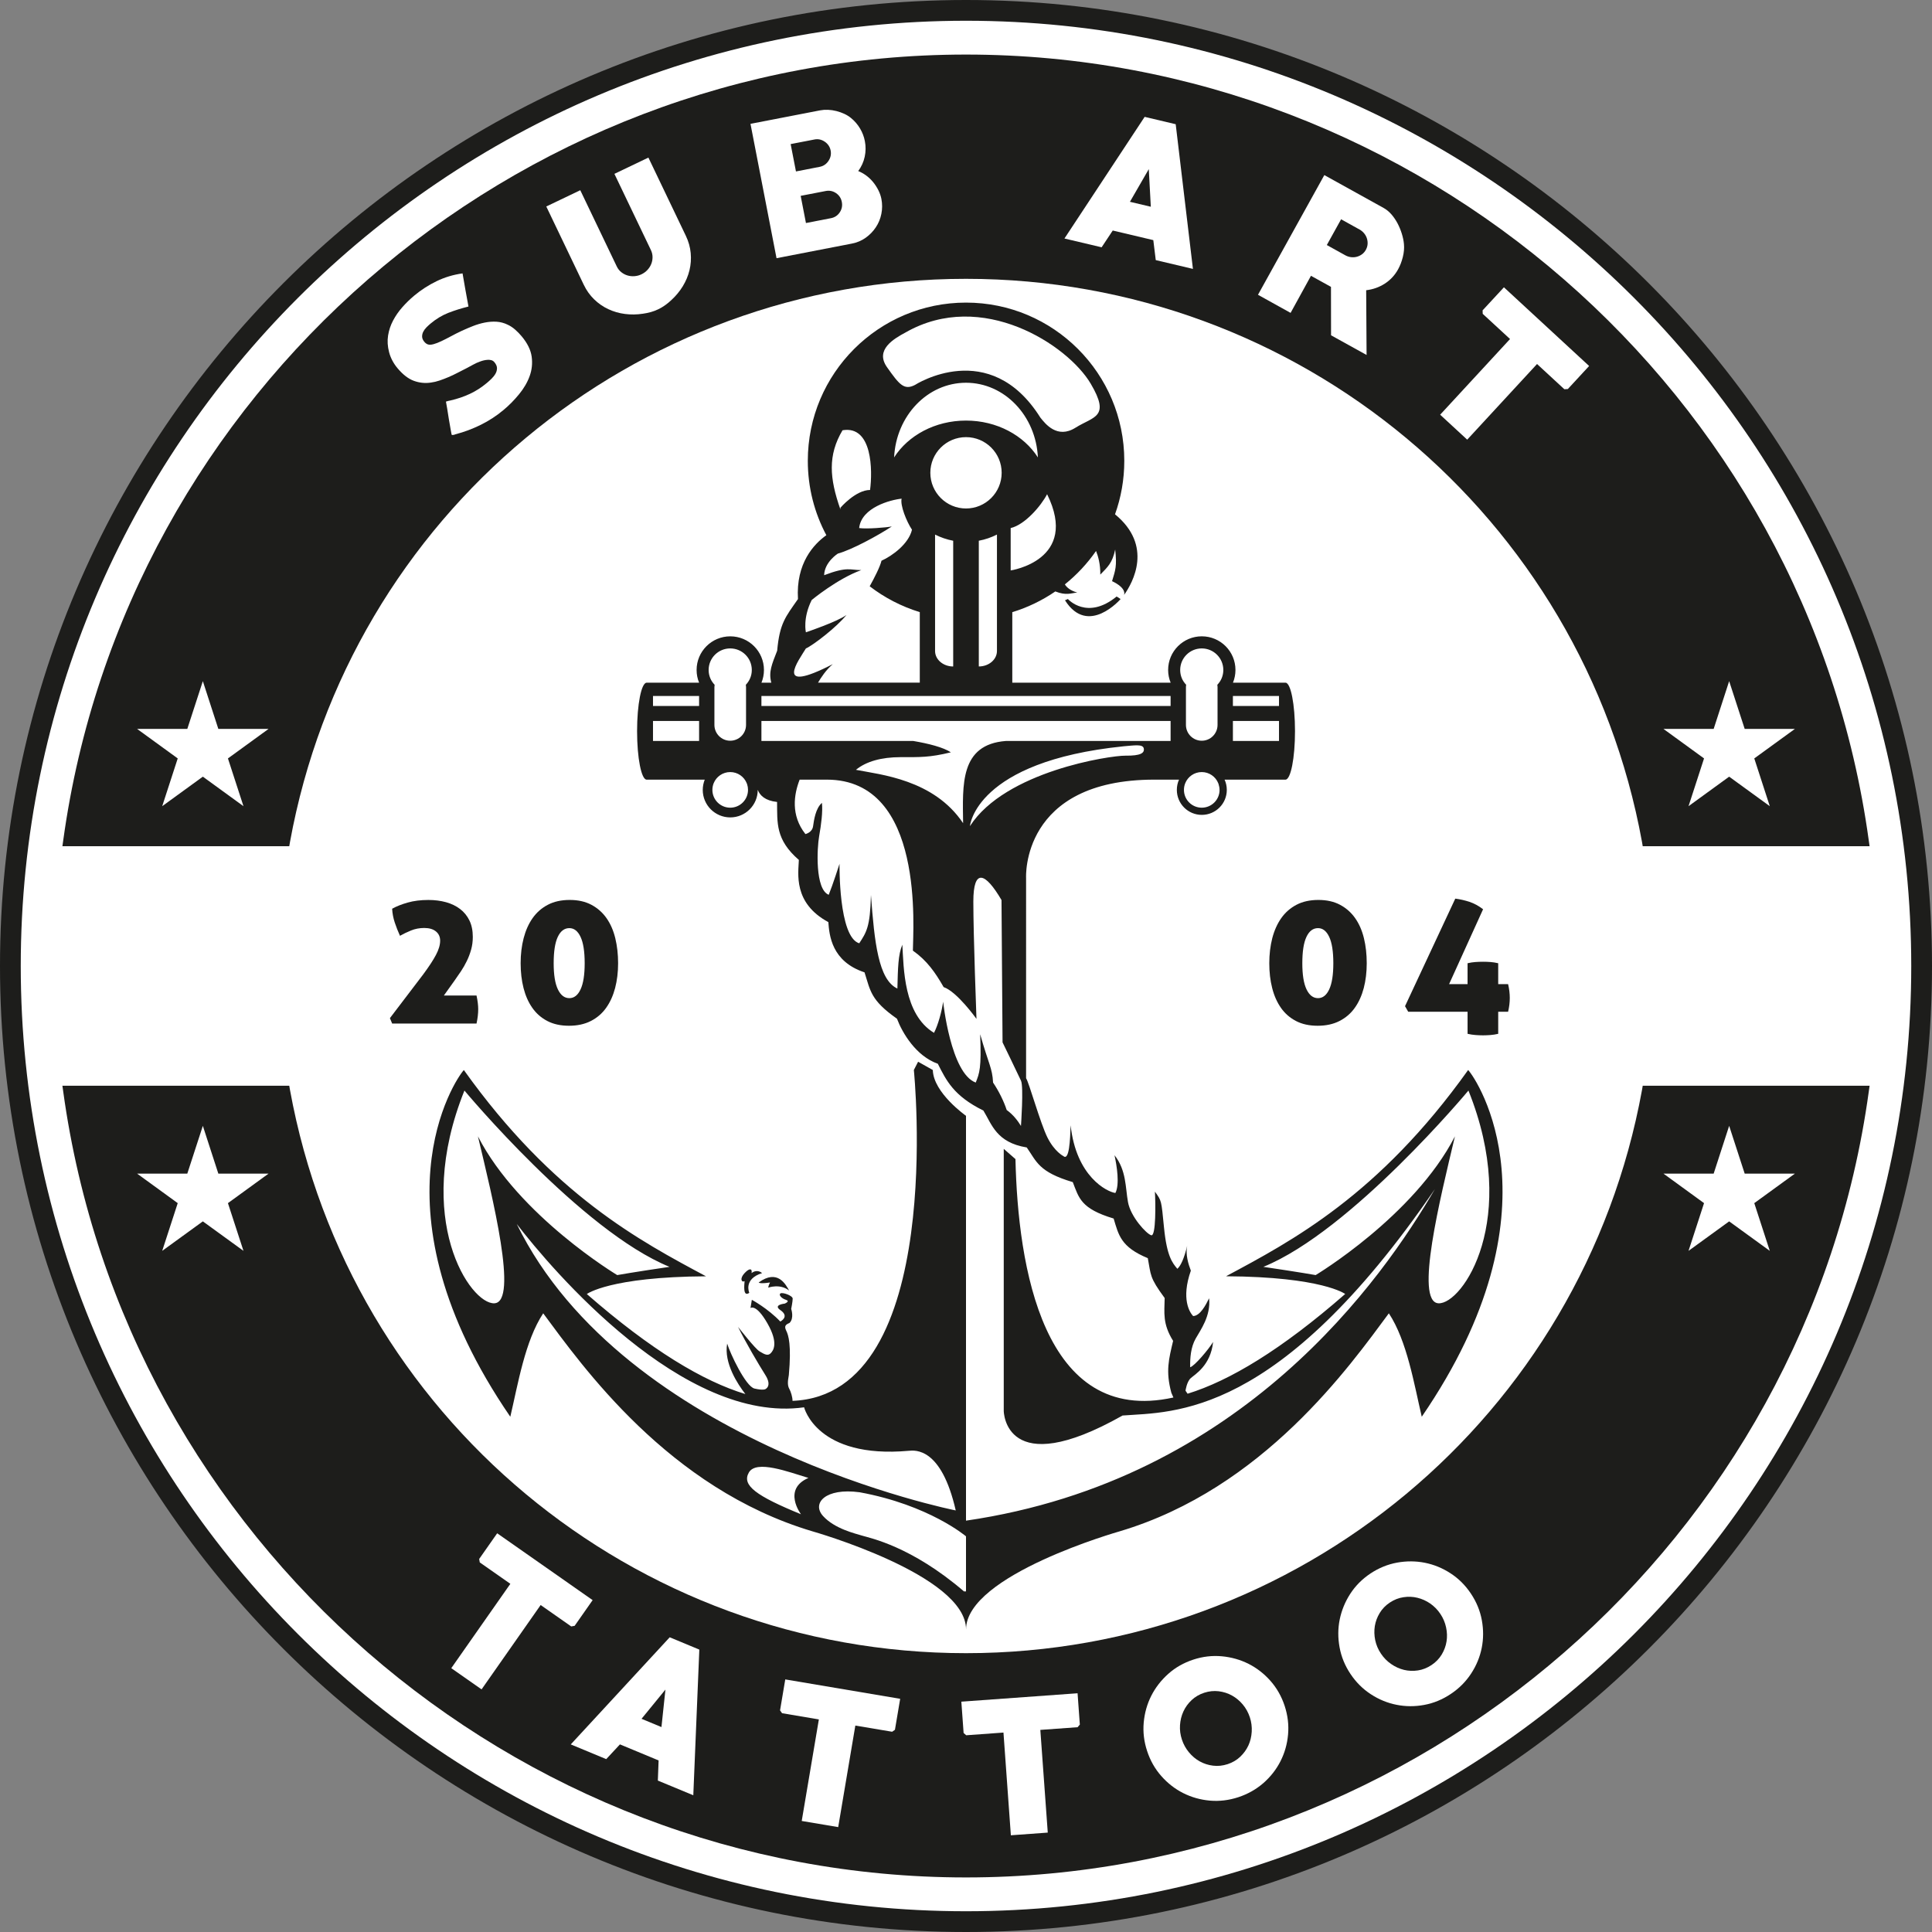 <?xml version="1.0" encoding="utf-8"?>
<!-- Generator: Adobe Illustrator 15.1.0, SVG Export Plug-In . SVG Version: 6.00 Build 0)  -->
<!DOCTYPE svg PUBLIC "-//W3C//DTD SVG 1.1//EN" "http://www.w3.org/Graphics/SVG/1.1/DTD/svg11.dtd">
<svg version="1.1" id="Layer_1" xmlns="http://www.w3.org/2000/svg" xmlns:xlink="http://www.w3.org/1999/xlink" x="0px" y="0px"
	 width="100px" height="100px" viewBox="0 0 100 100" enable-background="new 0 0 100 100" xml:space="preserve">
<rect x="0" y="0" width="100" height="100" fill="#808080" stroke="none"/>
<circle fill="#FFFFFF" cx="50" cy="50" r="49.463"/>
<path fill="none" stroke="#FFEC00" stroke-width="0.134" d="M39.219,40.88c-0.055-0.145-0.071-0.295-0.067-0.426
	C39.194,40.587,39.219,40.73,39.219,40.88z"/>
<path fill="#1D1D1B" d="M50,100C22.43,100,0,77.57,0,50C0,22.429,22.43,0,50,0c27.571,0,50,22.429,50,50C100,77.57,77.57,100,50,100
	z M50,1.074C23.022,1.074,1.074,23.021,1.074,50c0,26.979,21.948,48.926,48.926,48.926c26.979,0,48.926-21.947,48.926-48.926
	C98.926,23.021,76.979,1.074,50,1.074z"/>
<path fill="#1D1D1B" d="M96.77,56.198l-0.043,0.306C93.533,79.693,73.441,97.176,50,97.176c-23.441,0-43.532-17.482-46.727-40.672
	L3.23,56.198h11.742l0.038,0.22c3.081,16.893,17.793,29.15,34.99,29.15c17.191,0,31.908-12.258,34.99-29.15l0.037-0.22H96.77z"/>
<g>
	<path fill="#1D1D1B" d="M96.77,43.801H85.027L84.99,43.58C81.908,26.69,67.191,14.432,50,14.432
		c-17.197,0-31.914,12.258-34.99,29.148l-0.038,0.221H3.23l0.043-0.306C6.468,20.311,26.559,2.824,50,2.824
		c23.441,0,43.533,17.487,46.726,40.671L96.77,43.801z"/>
</g>
<polygon fill="#FFFFFF" points="89.501,35.256 90.305,37.728 92.904,37.728 90.801,39.256 91.604,41.728 89.501,40.2 87.398,41.728 
	88.201,39.256 86.1,37.728 88.699,37.728 "/>
<polygon fill="#FFFFFF" points="89.501,58.274 90.305,60.746 92.904,60.746 90.801,62.274 91.604,64.744 89.501,63.218 
	87.398,64.744 88.201,62.274 86.1,60.746 88.699,60.746 "/>
<g>
	<g>
		<g>
			<g>
				<path fill="#1D1D1B" d="M20.298,52.979l-0.116-0.281l1.72-2.26c0.296-0.399,0.517-0.736,0.662-1.01
					c0.145-0.274,0.218-0.52,0.218-0.739c0-0.2-0.073-0.359-0.218-0.478c-0.145-0.119-0.346-0.179-0.604-0.179
					c-0.245,0-0.474,0.043-0.686,0.13c-0.213,0.086-0.403,0.179-0.571,0.275c-0.103-0.225-0.193-0.454-0.27-0.686
					c-0.077-0.231-0.123-0.47-0.136-0.715c0.219-0.123,0.487-0.229,0.803-0.319c0.315-0.09,0.673-0.135,1.073-0.135
					c0.329,0,0.633,0.039,0.913,0.116c0.28,0.078,0.523,0.195,0.729,0.353c0.206,0.158,0.368,0.356,0.483,0.594
					c0.116,0.239,0.174,0.522,0.174,0.851c0,0.232-0.029,0.451-0.087,0.657c-0.058,0.207-0.132,0.403-0.223,0.589
					c-0.09,0.187-0.192,0.364-0.304,0.532c-0.113,0.167-0.224,0.328-0.333,0.483l-0.551,0.772h1.691
					c0.058,0.271,0.087,0.507,0.087,0.706c0,0.226-0.029,0.474-0.087,0.744H20.298z"/>
				<path fill="#1D1D1B" d="M29.489,46.581c0.432,0,0.806,0.083,1.121,0.251c0.315,0.168,0.577,0.398,0.783,0.691
					c0.206,0.293,0.357,0.64,0.454,1.039c0.097,0.4,0.146,0.831,0.146,1.295c0,0.463-0.052,0.892-0.155,1.285
					c-0.104,0.393-0.258,0.734-0.464,1.023c-0.206,0.291-0.47,0.518-0.792,0.682c-0.323,0.165-0.7,0.246-1.131,0.246
					c-0.432,0-0.806-0.081-1.121-0.246c-0.316-0.164-0.575-0.391-0.778-0.682c-0.203-0.289-0.354-0.631-0.454-1.023
					c-0.1-0.393-0.15-0.822-0.15-1.285c0-0.465,0.052-0.896,0.155-1.295c0.104-0.399,0.258-0.746,0.464-1.039
					c0.206-0.293,0.468-0.523,0.788-0.691C28.673,46.664,29.051,46.581,29.489,46.581z M29.47,48.04c-0.257,0-0.458,0.151-0.6,0.454
					c-0.142,0.303-0.212,0.757-0.212,1.363c0,0.599,0.072,1.049,0.218,1.353c0.145,0.303,0.343,0.454,0.594,0.454
					c0.245,0,0.438-0.151,0.58-0.454c0.142-0.303,0.213-0.754,0.213-1.353c0-0.606-0.071-1.06-0.213-1.363
					C29.908,48.191,29.715,48.04,29.47,48.04z"/>
			</g>
		</g>
		<g>
			<g>
				<path fill="#1D1D1B" d="M68.239,46.581c0.432,0,0.806,0.083,1.121,0.251c0.315,0.168,0.577,0.398,0.782,0.691
					c0.207,0.293,0.357,0.64,0.455,1.039c0.097,0.4,0.145,0.831,0.145,1.295c0,0.463-0.052,0.892-0.154,1.285
					c-0.104,0.393-0.258,0.734-0.464,1.023c-0.206,0.291-0.471,0.518-0.792,0.682c-0.323,0.165-0.699,0.246-1.131,0.246
					s-0.806-0.081-1.121-0.246c-0.316-0.164-0.576-0.391-0.779-0.682c-0.202-0.289-0.354-0.631-0.453-1.023
					c-0.101-0.393-0.15-0.822-0.15-1.285c0-0.465,0.053-0.896,0.154-1.295c0.104-0.399,0.259-0.746,0.465-1.039
					c0.206-0.293,0.469-0.523,0.787-0.691C67.424,46.664,67.801,46.581,68.239,46.581z M68.221,48.04
					c-0.258,0-0.458,0.151-0.6,0.454c-0.143,0.303-0.213,0.757-0.213,1.363c0,0.599,0.072,1.049,0.218,1.353
					c0.146,0.303,0.343,0.454,0.595,0.454c0.244,0,0.438-0.151,0.579-0.454c0.142-0.303,0.213-0.754,0.213-1.353
					c0-0.606-0.071-1.06-0.213-1.363C68.658,48.191,68.465,48.04,68.221,48.04z"/>
				<path fill="#1D1D1B" d="M78.059,50.939c0.059,0.251,0.087,0.49,0.087,0.715c0,0.226-0.028,0.464-0.087,0.715h-0.512v1.141
					c-0.137,0.032-0.27,0.053-0.402,0.063c-0.131,0.01-0.258,0.016-0.381,0.016c-0.129,0-0.26-0.006-0.392-0.016
					s-0.269-0.03-0.411-0.063v-1.141h-3.072l-0.165-0.289l2.601-5.567c0.25,0.032,0.497,0.088,0.738,0.168
					c0.242,0.081,0.476,0.208,0.701,0.382l-1.759,3.876h0.956v-1.082c0.143-0.033,0.279-0.054,0.411-0.063s0.263-0.014,0.392-0.014
					c0.123,0,0.25,0.004,0.381,0.014c0.133,0.01,0.266,0.031,0.402,0.063v1.082H78.059z"/>
			</g>
		</g>
	</g>
</g>
<g>
	<path fill="#FFFFFF" d="M26.061,21.222c-0.36,0.301-0.752,0.557-1.177,0.767c-0.425,0.209-0.863,0.374-1.314,0.491
		c-0.009,0.007-0.04,0.018-0.093,0.03c-0.056,0.008-0.088,0.007-0.096-0.002c-0.004-0.004-0.011-0.03-0.019-0.079
		c-0.009-0.048-0.02-0.108-0.033-0.18s-0.027-0.155-0.043-0.248c-0.016-0.094-0.032-0.188-0.05-0.285
		c-0.03-0.195-0.06-0.38-0.088-0.555c-0.029-0.174-0.05-0.299-0.066-0.374c0.08-0.027,0.161-0.047,0.243-0.061
		c0.355-0.083,0.686-0.195,0.994-0.339c0.309-0.143,0.603-0.333,0.884-0.568c0.079-0.066,0.16-0.14,0.244-0.222
		c0.083-0.083,0.151-0.168,0.202-0.259c0.05-0.089,0.075-0.184,0.075-0.283c-0.001-0.099-0.046-0.202-0.136-0.31
		c-0.043-0.051-0.095-0.085-0.156-0.102c-0.061-0.017-0.125-0.023-0.192-0.018c-0.067,0.004-0.133,0.014-0.2,0.029
		c-0.065,0.015-0.125,0.034-0.178,0.054c-0.129,0.044-0.251,0.099-0.369,0.165c-0.117,0.067-0.236,0.13-0.357,0.192
		c-0.161,0.08-0.318,0.16-0.47,0.24c-0.153,0.08-0.305,0.152-0.456,0.215c-0.156,0.067-0.309,0.125-0.459,0.176
		c-0.15,0.051-0.299,0.086-0.447,0.106c-0.3,0.045-0.594,0.015-0.882-0.09c-0.288-0.104-0.573-0.325-0.854-0.662
		c-0.098-0.117-0.184-0.245-0.259-0.386c-0.074-0.14-0.131-0.285-0.17-0.436c-0.079-0.3-0.096-0.587-0.052-0.863
		c0.044-0.275,0.131-0.535,0.261-0.778c0.129-0.244,0.289-0.473,0.478-0.687c0.189-0.214,0.393-0.413,0.609-0.594
		c0.355-0.297,0.743-0.548,1.161-0.751c0.419-0.203,0.867-0.338,1.346-0.404c0.05,0.294,0.1,0.581,0.15,0.861
		c0.05,0.281,0.102,0.565,0.156,0.854c-0.377,0.094-0.726,0.204-1.048,0.33c-0.322,0.127-0.628,0.312-0.918,0.556
		c-0.069,0.058-0.139,0.122-0.209,0.193s-0.126,0.147-0.167,0.229c-0.041,0.082-0.06,0.167-0.057,0.255s0.042,0.177,0.116,0.265
		c0.055,0.065,0.116,0.11,0.183,0.133c0.075,0.024,0.172,0.02,0.291-0.012s0.253-0.084,0.405-0.156
		c0.152-0.072,0.315-0.154,0.488-0.248c0.173-0.094,0.357-0.187,0.554-0.28c0.192-0.089,0.39-0.174,0.594-0.254
		c0.204-0.08,0.408-0.14,0.613-0.181c0.206-0.041,0.408-0.056,0.606-0.044c0.199,0.012,0.391,0.063,0.576,0.153
		c0.141,0.065,0.271,0.151,0.393,0.259c0.123,0.108,0.234,0.223,0.335,0.344c0.296,0.354,0.469,0.705,0.517,1.053
		c0.048,0.349,0.012,0.686-0.107,1.011c-0.119,0.327-0.302,0.638-0.547,0.935C26.62,20.708,26.352,20.979,26.061,21.222z"/>
	<path fill="#FFFFFF" d="M35.5,12.207c0.139,0.291,0.223,0.588,0.251,0.892c0.028,0.303,0.007,0.6-0.064,0.891
		c-0.071,0.291-0.187,0.567-0.348,0.83c-0.162,0.263-0.358,0.5-0.59,0.712c-0.101,0.096-0.208,0.185-0.323,0.266
		c-0.115,0.082-0.234,0.152-0.359,0.212c-0.125,0.06-0.253,0.108-0.386,0.145c-0.133,0.036-0.268,0.064-0.406,0.083
		c-0.311,0.048-0.62,0.052-0.925,0.013c-0.305-0.039-0.594-0.122-0.864-0.249c-0.271-0.126-0.516-0.296-0.734-0.509
		c-0.219-0.212-0.398-0.464-0.537-0.755l-1.939-4.05l1.759-0.842l1.888,3.943c0.058,0.121,0.135,0.22,0.233,0.298
		s0.205,0.135,0.322,0.17c0.117,0.035,0.238,0.048,0.363,0.038c0.126-0.009,0.246-0.041,0.36-0.096
		c0.119-0.057,0.222-0.132,0.308-0.224c0.086-0.091,0.152-0.194,0.198-0.307c0.046-0.113,0.069-0.232,0.069-0.357
		s-0.028-0.248-0.086-0.369l-1.888-3.943l1.759-0.842L35.5,12.207z"/>
	<path fill="#FFFFFF" d="M44.092,12.608l-3.899,0.756l-1.348-6.954l3.599-0.697c0.13-0.025,0.268-0.035,0.413-0.029
		c0.145,0.006,0.29,0.027,0.435,0.064c0.145,0.037,0.283,0.086,0.415,0.147c0.131,0.062,0.248,0.135,0.35,0.221
		c0.183,0.15,0.335,0.329,0.458,0.534c0.123,0.206,0.207,0.425,0.251,0.659c0.052,0.269,0.049,0.537-0.009,0.806
		c-0.058,0.269-0.17,0.515-0.335,0.739c0.146,0.059,0.286,0.137,0.418,0.235c0.132,0.098,0.25,0.212,0.355,0.34
		c0.104,0.128,0.194,0.268,0.27,0.417c0.075,0.149,0.126,0.299,0.156,0.449c0.051,0.263,0.05,0.521-0.002,0.776
		c-0.051,0.255-0.147,0.487-0.288,0.697c-0.14,0.21-0.315,0.39-0.525,0.539C44.596,12.457,44.358,12.557,44.092,12.608z
		 M42.156,7.22l-1.232,0.238l0.275,1.416l1.231-0.239c0.189-0.037,0.34-0.139,0.452-0.306c0.112-0.167,0.149-0.347,0.112-0.538
		c-0.037-0.191-0.139-0.343-0.305-0.457C42.522,7.221,42.345,7.183,42.156,7.22z M42.737,9.887l-1.294,0.25l0.273,1.407l1.294-0.251
		c0.194-0.038,0.347-0.138,0.456-0.302c0.109-0.164,0.145-0.344,0.106-0.542c-0.037-0.191-0.137-0.342-0.299-0.453
		C43.11,9.886,42.932,9.849,42.737,9.887z"/>
	<path fill="#FFFFFF" d="M59.822,13.463l-0.127-1.034l-2.1-0.497L57.02,12.8l-1.924-0.455l4.151-6.296l1.607,0.38l0.892,7.489
		L59.822,13.463z M59.461,8.754l-0.976,1.691l1.081,0.256L59.461,8.754z"/>
	<path fill="#FFFFFF" d="M68.895,17.355l-0.004-2.507l-1.035-0.573l-1.055,1.92l-1.688-0.937l3.434-6.195l3.071,1.702
		c0.147,0.082,0.281,0.193,0.404,0.333c0.121,0.141,0.227,0.297,0.318,0.469c0.09,0.172,0.163,0.35,0.219,0.534
		c0.057,0.185,0.094,0.361,0.109,0.53c0.02,0.213,0.001,0.437-0.058,0.672s-0.14,0.447-0.243,0.633
		c-0.17,0.309-0.4,0.557-0.69,0.744s-0.61,0.301-0.964,0.342l0.021,3.351L68.895,17.355z M70.37,11.88l-0.955-0.53l-0.739,1.333
		l0.955,0.53c0.096,0.052,0.193,0.085,0.297,0.097c0.104,0.013,0.203,0.006,0.301-0.02c0.097-0.026,0.186-0.069,0.266-0.127
		c0.082-0.059,0.148-0.136,0.201-0.231s0.082-0.193,0.09-0.292c0.008-0.1-0.004-0.197-0.033-0.293
		c-0.029-0.096-0.077-0.185-0.142-0.265C70.545,12,70.465,11.933,70.37,11.88z"/>
	<path fill="#FFFFFF" d="M80.97,20.146l-1.413-1.305l-3.615,3.916l-1.4-1.292l3.617-3.917l-1.414-1.304l-0.006-0.18l1.104-1.193
		l4.41,4.073l-1.103,1.193L80.97,20.146z"/>
</g>
<g>
	<g>
		<path fill="#FFFFFF" d="M29.566,84.184l-1.582-1.108l-3.058,4.366l-1.568-1.098l3.058-4.366l-1.583-1.108l-0.031-0.178l0.932-1.33
			l4.941,3.46l-0.932,1.331L29.566,84.184z"/>
		<path fill="#FFFFFF" d="M34.05,92.162l0.039-1.042l-2.001-0.831l-0.71,0.763l-1.835-0.762l5.121-5.544l1.533,0.637l-0.312,7.54
			L34.05,92.162z M34.443,87.452l-1.237,1.513l1.031,0.428L34.443,87.452z"/>
		<path fill="#FFFFFF" d="M46.177,89.635l-1.905-0.32l-0.887,5.256l-1.888-0.318l0.887-5.256l-1.905-0.322l-0.104-0.146l0.27-1.603
			l5.948,1.004l-0.271,1.603L46.177,89.635z"/>
		<path fill="#FFFFFF" d="M55.775,89.4l-1.928,0.139l0.385,5.316l-1.91,0.139l-0.383-5.317l-1.927,0.14l-0.136-0.119l-0.117-1.62
			l6.016-0.435l0.117,1.621L55.775,89.4z"/>
		<path fill="#FFFFFF" d="M64.102,93.021c-0.494,0.163-0.987,0.222-1.479,0.179c-0.492-0.044-0.951-0.174-1.379-0.389
			c-0.426-0.215-0.805-0.508-1.133-0.881c-0.33-0.372-0.575-0.805-0.736-1.296c-0.162-0.491-0.221-0.983-0.176-1.479
			c0.045-0.494,0.175-0.955,0.391-1.382c0.217-0.427,0.51-0.804,0.879-1.134s0.801-0.574,1.295-0.737
			c0.488-0.161,0.98-0.218,1.476-0.173c0.495,0.046,0.956,0.176,1.384,0.391c0.428,0.216,0.805,0.51,1.135,0.882
			c0.328,0.372,0.574,0.804,0.735,1.296c0.161,0.491,0.22,0.984,0.176,1.479c-0.044,0.496-0.175,0.955-0.392,1.383
			c-0.217,0.427-0.511,0.803-0.884,1.131C65.02,92.615,64.59,92.859,64.102,93.021z M62.328,87.617
			c-0.254,0.084-0.471,0.211-0.653,0.383s-0.323,0.367-0.423,0.586c-0.101,0.219-0.158,0.455-0.175,0.706
			c-0.017,0.253,0.017,0.502,0.099,0.751c0.08,0.242,0.201,0.462,0.364,0.658s0.351,0.354,0.56,0.469
			c0.211,0.117,0.439,0.191,0.688,0.221c0.249,0.031,0.499,0.004,0.753-0.078c0.252-0.083,0.471-0.211,0.652-0.383
			s0.323-0.367,0.424-0.586c0.1-0.218,0.156-0.455,0.172-0.709c0.015-0.255-0.018-0.504-0.097-0.747
			c-0.082-0.249-0.204-0.47-0.366-0.663s-0.348-0.348-0.559-0.465c-0.21-0.117-0.439-0.189-0.688-0.221
			C62.831,87.509,62.58,87.535,62.328,87.617z"/>
		<path fill="#FFFFFF" d="M75.094,87.678c-0.432,0.289-0.891,0.479-1.377,0.568c-0.485,0.09-0.963,0.088-1.431-0.006
			c-0.47-0.092-0.913-0.274-1.329-0.545c-0.417-0.271-0.769-0.621-1.056-1.051c-0.288-0.43-0.476-0.89-0.565-1.379
			c-0.09-0.488-0.088-0.967,0.006-1.436c0.096-0.469,0.275-0.912,0.543-1.328s0.618-0.769,1.051-1.058
			c0.428-0.284,0.886-0.472,1.375-0.562c0.49-0.088,0.969-0.086,1.438,0.007c0.47,0.094,0.913,0.274,1.33,0.546
			c0.416,0.27,0.769,0.62,1.055,1.051c0.288,0.43,0.477,0.891,0.566,1.379s0.087,0.967-0.007,1.436
			c-0.095,0.469-0.277,0.912-0.549,1.326C75.871,87.043,75.521,87.393,75.094,87.678z M71.938,82.948
			c-0.222,0.147-0.397,0.329-0.526,0.543c-0.13,0.214-0.213,0.44-0.252,0.677c-0.037,0.239-0.03,0.48,0.021,0.728
			c0.053,0.247,0.15,0.479,0.297,0.696c0.142,0.213,0.317,0.393,0.527,0.537c0.209,0.146,0.432,0.246,0.664,0.303
			c0.234,0.057,0.475,0.066,0.723,0.029c0.248-0.038,0.482-0.131,0.703-0.278c0.222-0.147,0.397-0.329,0.527-0.543
			c0.129-0.215,0.213-0.44,0.251-0.679c0.038-0.236,0.03-0.48-0.024-0.729c-0.053-0.249-0.151-0.48-0.293-0.692
			c-0.145-0.219-0.322-0.398-0.529-0.542c-0.209-0.143-0.43-0.241-0.664-0.298c-0.232-0.057-0.474-0.066-0.722-0.028
			C72.395,82.708,72.16,82.801,71.938,82.948z"/>
	</g>
</g>
<polygon fill="#FFFFFF" points="10.499,35.256 9.695,37.728 7.096,37.728 9.199,39.256 8.396,41.728 10.499,40.2 12.602,41.728 
	11.798,39.256 13.901,37.728 11.301,37.728 "/>
<polygon fill="#FFFFFF" points="10.499,58.274 9.695,60.746 7.096,60.746 9.199,62.274 8.396,64.744 10.499,63.218 12.602,64.744 
	11.798,62.274 13.901,60.746 11.301,60.746 "/>
<g>
	<path fill="#1D1D1B" d="M75.991,55.383c-4.622,6.479-9.125,8.852-12.532,10.676c4.989,0.029,6.168,0.918,6.168,0.918
		c-3.314,2.895-5.993,4.496-8.158,5.162l-0.107-0.157c0,0,0.061-0.456,0.267-0.646s1.034-0.645,1.161-1.877
		c-0.232,0.389-0.973,1.258-1.187,1.309c-0.009-0.491,0.032-1.033,0.283-1.48c0.25-0.446,0.792-1.169,0.697-2.09
		c-0.172,0.353-0.464,0.912-0.827,0.921c-0.171-0.182-0.635-0.871-0.118-2.351c-0.13-0.344-0.284-0.835-0.19-1.283
		c-0.154,0.639-0.326,1.025-0.507,1.188c-0.259-0.301-0.544-0.653-0.69-2.117c-0.146-1.465-0.121-1.385-0.473-1.877
		c0.034,0.568,0.061,2.324-0.189,2.258c-0.25-0.07-1.068-0.957-1.204-1.715c-0.138-0.758-0.079-1.645-0.698-2.428
		c0.121,0.551,0.276,1.516,0.045,1.955c-0.439-0.061-2.031-0.852-2.316-3.504c-0.025,0.748-0.07,1.867-0.38,1.592
		c0,0-0.456-0.23-0.821-0.961c-0.365-0.729-0.959-2.863-1.105-3.068V45.436c0,0-0.279-5.082,6.642-5.082h1.274
		c-0.074,0.162-0.113,0.342-0.113,0.532c0,0.713,0.578,1.292,1.291,1.292c0.715,0,1.295-0.579,1.295-1.292
		c0-0.189-0.04-0.37-0.115-0.532h3.152c0.273,0,0.493-1.124,0.493-2.509c0-1.386-0.22-2.509-0.493-2.509h-2.718
		c0.083-0.203,0.129-0.425,0.129-0.659c0-0.961-0.778-1.741-1.743-1.741c-0.961,0-1.742,0.779-1.742,1.741
		c0,0.234,0.047,0.456,0.131,0.659h-8.197v-3.65c0.801-0.245,1.551-0.609,2.227-1.073c0.569,0.224,0.807,0.087,1.135,0.057
		c-0.378-0.106-0.557-0.282-0.641-0.423c0.618-0.494,1.161-1.078,1.614-1.729c0.108,0.269,0.229,0.689,0.22,1.223
		c0.379-0.391,0.623-0.595,0.771-1.297c0.094,0.865,0.014,1.054-0.162,1.636c0.594,0.283,0.676,0.554,0.621,0.716
		c0.461-0.646,1.514-2.552-0.468-4.175c0.311-0.865,0.48-1.796,0.48-2.769c0-4.523-3.667-8.189-8.192-8.189
		c-4.522,0-8.189,3.666-8.189,8.189c0,1.393,0.347,2.704,0.96,3.851c-0.639,0.453-1.584,1.446-1.469,3.305
		c-0.646,0.927-0.948,1.25-1.077,2.674c-0.271,0.697-0.454,1.097-0.303,1.655h-0.51c0.083-0.203,0.129-0.425,0.129-0.659
		c0-0.961-0.782-1.741-1.743-1.741s-1.743,0.779-1.743,1.741c0,0.234,0.045,0.456,0.13,0.659h-2.716
		c-0.274,0-0.495,1.124-0.495,2.509c0,1.387,0.221,2.509,0.495,2.509h3.007c-0.065,0.165-0.103,0.344-0.103,0.532
		c0,0.784,0.638,1.422,1.424,1.422c0.786,0,1.422-0.638,1.422-1.422V40.88c0.111,0.292,0.385,0.565,1.001,0.629
		c0.014,1.077-0.089,1.949,1.128,3c-0.025,0.692-0.307,2.231,1.526,3.219c0.051,0.679,0.166,2.037,1.873,2.601
		c0.306,0.949,0.306,1.436,1.679,2.399c0.281,0.742,0.987,1.934,2.115,2.332c0.434,0.86,0.819,1.666,2.357,2.421
		c0.436,0.707,0.667,1.654,2.245,1.911c0.513,0.731,0.614,1.269,2.383,1.794c0.321,0.821,0.41,1.373,2.115,1.885
		c0.258,0.858,0.373,1.475,1.768,2.051c0.169,0.885,0.078,0.986,0.873,2.064c-0.014,0.768-0.115,1.332,0.437,2.217
		c-0.22,0.938-0.397,1.564-0.089,2.692l0.105,0.239c-6.766,1.498-8.051-6.822-8.176-12.34l-0.606-0.53v13.57
		c0,0,0.04,3.685,6.149,0.233c2.623-0.199,8.033,0.166,16.168-11.721C71.58,66.162,64.342,76.618,50,78.709
		c0-1.456,0-18.079,0-20.955c-0.009-0.007-1.688-1.189-1.718-2.371c-0.761-0.428-0.761-0.428-0.761-0.428l-0.22,0.428
		c0,0,1.709,16.814-6.281,17.125c0.005-0.189-0.092-0.488-0.16-0.609c-0.091-0.166-0.105-0.334-0.03-0.729
		c0.138-1.552-0.015-2.054-0.136-2.296c-0.123-0.244-0.016-0.32,0.167-0.396c0.259-0.242,0.091-0.729,0.091-0.729
		s0.077-0.381,0.077-0.532c0-0.152-0.502-0.335-0.624-0.274c-0.122,0.062,0.03,0.259,0.274,0.335
		c0.243,0.075-0.065,0.197-0.065,0.197s-0.62,0.061-0.225,0.334c0.396,0.273,0.183,0.488,0,0.594
		c-0.653-0.686-1.474-1.125-1.474-1.125l-0.07,0.426c0,0,0.283-0.243,0.875,0.79c0.593,1.035,0.304,1.415,0.168,1.552
		c-0.138,0.137-0.29,0.076-0.563-0.092c-0.228-0.121-1.125-1.277-1.125-1.277c0.395,0.807,1.05,1.916,1.415,2.495
		c0.365,0.577,0,0.729,0,0.729s-0.107,0.076-0.563-0.03c-0.457-0.106-1.263-1.825-1.414-2.327c-0.181,1.006,0.552,2.111,0.942,2.612
		c-2.173-0.657-4.867-2.263-8.206-5.177c0,0,1.179-0.889,6.169-0.918c-3.408-1.824-7.91-4.197-12.534-10.676
		c-0.456,0.484-4.958,7.208,2.404,17.945c0.394-1.674,0.759-3.924,1.703-5.353c2.008,2.706,6.479,9.063,13.931,11.283
		c0,0,7.955,2.253,7.955,5.08c0-2.827,7.955-5.08,7.955-5.08c7.451-2.221,11.923-8.577,13.93-11.283
		c0.943,1.429,1.309,3.679,1.703,5.353C80.95,62.591,76.447,55.867,75.991,55.383z M63.815,36.024h2.386v0.517h-2.386V36.024z
		 M63.815,37.317h2.386v1.035h-2.386V37.317z M63.125,40.885c0,0.509-0.414,0.921-0.922,0.921c-0.51,0-0.922-0.412-0.922-0.921
		c0-0.123,0.023-0.238,0.066-0.345c0.136-0.339,0.468-0.578,0.855-0.578c0.387,0,0.719,0.239,0.855,0.578
		c0.008,0.022,0.016,0.043,0.021,0.064c0.028,0.088,0.045,0.18,0.045,0.276V40.885z M62.203,33.562c0.615,0,1.116,0.499,1.116,1.115
		c0,0.15-0.029,0.292-0.083,0.422c-0.053,0.13-0.132,0.246-0.228,0.346c0.005,0.039,0.012,0.077,0.012,0.118v1.958
		c0,0.452-0.366,0.819-0.817,0.819c-0.453,0-0.819-0.367-0.819-0.819v-1.958c0-0.041,0.006-0.079,0.012-0.118
		c-0.095-0.101-0.175-0.216-0.228-0.346c-0.053-0.13-0.082-0.272-0.082-0.422C61.086,34.061,61.586,33.562,62.203,33.562z
		 M36.185,38.352h-2.386v-1.035h2.386V38.352z M36.185,36.541h-2.386v-0.517h2.386V36.541z M38.717,40.885
		c0,0.509-0.412,0.921-0.921,0.921c-0.509,0-0.923-0.412-0.923-0.921c0-0.123,0.024-0.238,0.066-0.345
		c0.137-0.339,0.469-0.578,0.857-0.578c0.387,0,0.719,0.239,0.855,0.578c0.008,0.022,0.017,0.043,0.023,0.064
		c0.028,0.088,0.043,0.18,0.043,0.276V40.885z M38.83,35.099c-0.053,0.13-0.132,0.246-0.226,0.346
		c0.005,0.039,0.011,0.077,0.011,0.118v1.958c0,0.452-0.367,0.819-0.819,0.819s-0.818-0.367-0.818-0.819v-1.958
		c0-0.041,0.006-0.079,0.011-0.118c-0.095-0.101-0.174-0.216-0.227-0.346c-0.054-0.13-0.083-0.272-0.083-0.422
		c0-0.616,0.5-1.115,1.117-1.115s1.117,0.499,1.117,1.115C38.914,34.826,38.884,34.969,38.83,35.099z M58.252,39.113
		c-0.799-0.008-6.215,0.808-8.048,3.646c0,0,0.267-3.344,7.946-4.13c0.564-0.047,1.004-0.125,1.051,0.109
		C59.248,38.974,59.049,39.123,58.252,39.113z M52.312,29.526v-2.193c0.746-0.175,1.579-1.161,1.886-1.753
		C55.886,29,52.312,29.526,52.312,29.526z M50,26.319c-1.019,0-1.846-0.828-1.846-1.847c0-1.02,0.827-1.846,1.846-1.846
		c1.02,0,1.846,0.826,1.846,1.846C51.846,25.491,51.02,26.319,50,26.319z M51.602,27.669v6.026c0,0.442-0.42,0.801-0.939,0.801
		v-6.508C50.995,27.926,51.309,27.817,51.602,27.669z M49.337,27.989v6.508c-0.518,0-0.938-0.359-0.938-0.801v-6.026
		C48.691,27.817,49.005,27.926,49.337,27.989z M50,21.769c-1.601,0-2.995,0.77-3.721,1.906c0.103-2.153,1.729-3.864,3.721-3.864
		c1.993,0,3.619,1.711,3.721,3.864C52.994,22.538,51.602,21.769,50,21.769z M46.875,17.206c3.946-2.258,8.396,0.647,9.58,2.653
		c1.036,1.754,0.154,1.688-0.789,2.28c-0.942,0.591-1.557-0.197-1.818-0.526c-2.631-4.187-6.49-1.688-6.49-1.688
		c-0.565,0.291-0.812-0.021-1.447-0.92C45.275,18.105,46.262,17.535,46.875,17.206z M43.609,22.27
		c1.556-0.262,1.556,2.104,1.425,3.091c-0.746,0-1.534,0.92-1.534,0.92v0.088C42.93,24.748,42.842,23.564,43.609,22.27z
		 M41.713,33.564c0.385-0.172,1.607-1.114,2.1-1.735c-0.451,0.343-2.1,0.899-2.1,0.899s-0.172-0.728,0.301-1.672
		c0,0,1.329-1.103,2.566-1.548c-0.593,0-0.71-0.197-1.923,0.264c0.02-0.685,0.71-1.118,0.71-1.118
		c0.728-0.2,2.062-0.926,2.794-1.405c-0.281,0.055-1.296,0.14-1.691,0.083c0.114-1.07,1.634-1.465,2.198-1.521
		c-0.084,0.339,0.254,1.184,0.536,1.606c-0.17,0.733-1.016,1.353-1.578,1.606c-0.076,0.316-0.361,0.873-0.611,1.323
		c0.768,0.59,1.644,1.047,2.593,1.337v3.65h-5.266c0.14-0.242,0.408-0.656,0.763-0.957C39.978,35.985,41.351,34.164,41.713,33.564z
		 M39.411,36.024H60.59v0.517H39.411V36.024z M39.411,38.352v-1.035H60.59v1.035h-8.521c-2.399,0.18-2.241,2.287-2.219,4.256
		c-1.516-2.264-4.28-2.513-5.547-2.762c0.521-0.43,1.314-0.656,2.309-0.656c0.997,0,1.496,0.022,2.605-0.25
		c-0.394-0.259-1.141-0.45-1.949-0.588H39.411z M52.845,58.279c-0.157-0.256-0.388-0.572-0.739-0.826
		c-0.146-0.448-0.402-0.971-0.705-1.42c-0.037-0.752-0.229-0.947-0.668-2.5c0.073,1.76-0.037,2.016-0.229,2.5
		c-1.298-0.473-1.687-4.186-1.687-4.186c-0.073,0.521-0.266,1.213-0.473,1.613c-1.578-0.958-1.566-3.363-1.639-4.563
		c-0.219,0.522-0.229,1.214-0.256,2.27c-0.981-0.449-1.188-2.391-1.369-4.842c-0.038,1.674-0.244,1.94-0.606,2.5
		c-1.081-0.327-1.02-4.114-1.02-4.114s-0.364,1.129-0.559,1.603c-0.715-0.279-0.606-2.428-0.496-3.034
		c0.108-0.607,0.193-1.274,0.144-1.723c-0.327,0.28-0.412,0.886-0.459,1.214c-0.049,0.326-0.396,0.4-0.396,0.4
		c-0.767-0.973-0.597-2.05-0.298-2.817h1.411c5.096,0.004,4.45,7.797,4.45,8.85c0.728,0.513,1.159,1.131,1.591,1.887
		c0.702,0.242,1.7,1.646,1.7,1.646s-0.162-4.316-0.162-6.07c0-1.754,0.621-1.511,1.458-0.081l0.054,7.366
		c0,0,0.811,1.671,0.956,1.987C52.99,56.251,52.845,58.279,52.845,58.279z M25.59,67.458c-1.247,0.061-4.229-4.351-1.551-11.011
		c0,0,6.053,7.269,10.616,9.125c-1.855,0.273-2.708,0.426-2.708,0.426s-5.08-3.043-7.209-7.18
		C25.499,62.014,26.837,67.396,25.59,67.458z M41.459,78.378c-2.312-0.948-3.082-1.497-2.697-2.163
		c0.385-0.667,2.045-0.029,3.082,0.282C40.482,77.09,41.459,78.378,41.459,78.378z M26.746,63.352
		c1.824,2.371,8.608,10.371,14.874,9.49c0,0,0.654,2.677,5.416,2.251c0.333-0.03,1.687-0.183,2.433,3.087
		C49.468,78.18,32.342,74.787,26.746,63.352z M50,82.371h-0.104c-2.731-2.342-4.863-2.761-5.253-2.881s-1.441-0.359-2.042-1.021
		c-0.6-0.66,0.121-1.471,1.892-1.23C48.094,77.898,50,79.52,50,79.52V82.371z M74.455,67.458c-1.247-0.062,0.092-5.444,0.852-8.64
		c-2.13,4.137-7.209,7.18-7.209,7.18s-0.852-0.152-2.707-0.426c4.563-1.856,10.615-9.125,10.615-9.125
		C78.684,63.107,75.701,67.519,74.455,67.458z"/>
	<path fill="#1D1D1B" d="M40.845,66.799c-0.177-0.317-0.596-1.131-1.576-0.418c0,0,0.042,0.084,0.587,0
		c-0.084,0.159-0.092,0.268-0.092,0.268S40.375,66.422,40.845,66.799z"/>
	<path fill="#1D1D1B" d="M38.54,65.895c-0.268,0.285-0.158,0.503,0,0.414c-0.017,0.215-0.091,0.843,0.243,0.607
		c0,0-0.319-0.711,0.662-1.021c-0.133-0.117-0.351-0.158-0.544,0C38.943,65.668,38.808,65.609,38.54,65.895z"/>
	<path fill="#1D1D1B" d="M55.275,31.006l-0.152,0.065c0.001,0.002,0.002,0.003,0.004,0.005c1.195,1.881,2.876-0.07,2.876-0.07
		s0,0-0.206-0.131C56.264,32.125,55.275,31.006,55.275,31.006z"/>
</g>
</svg>
